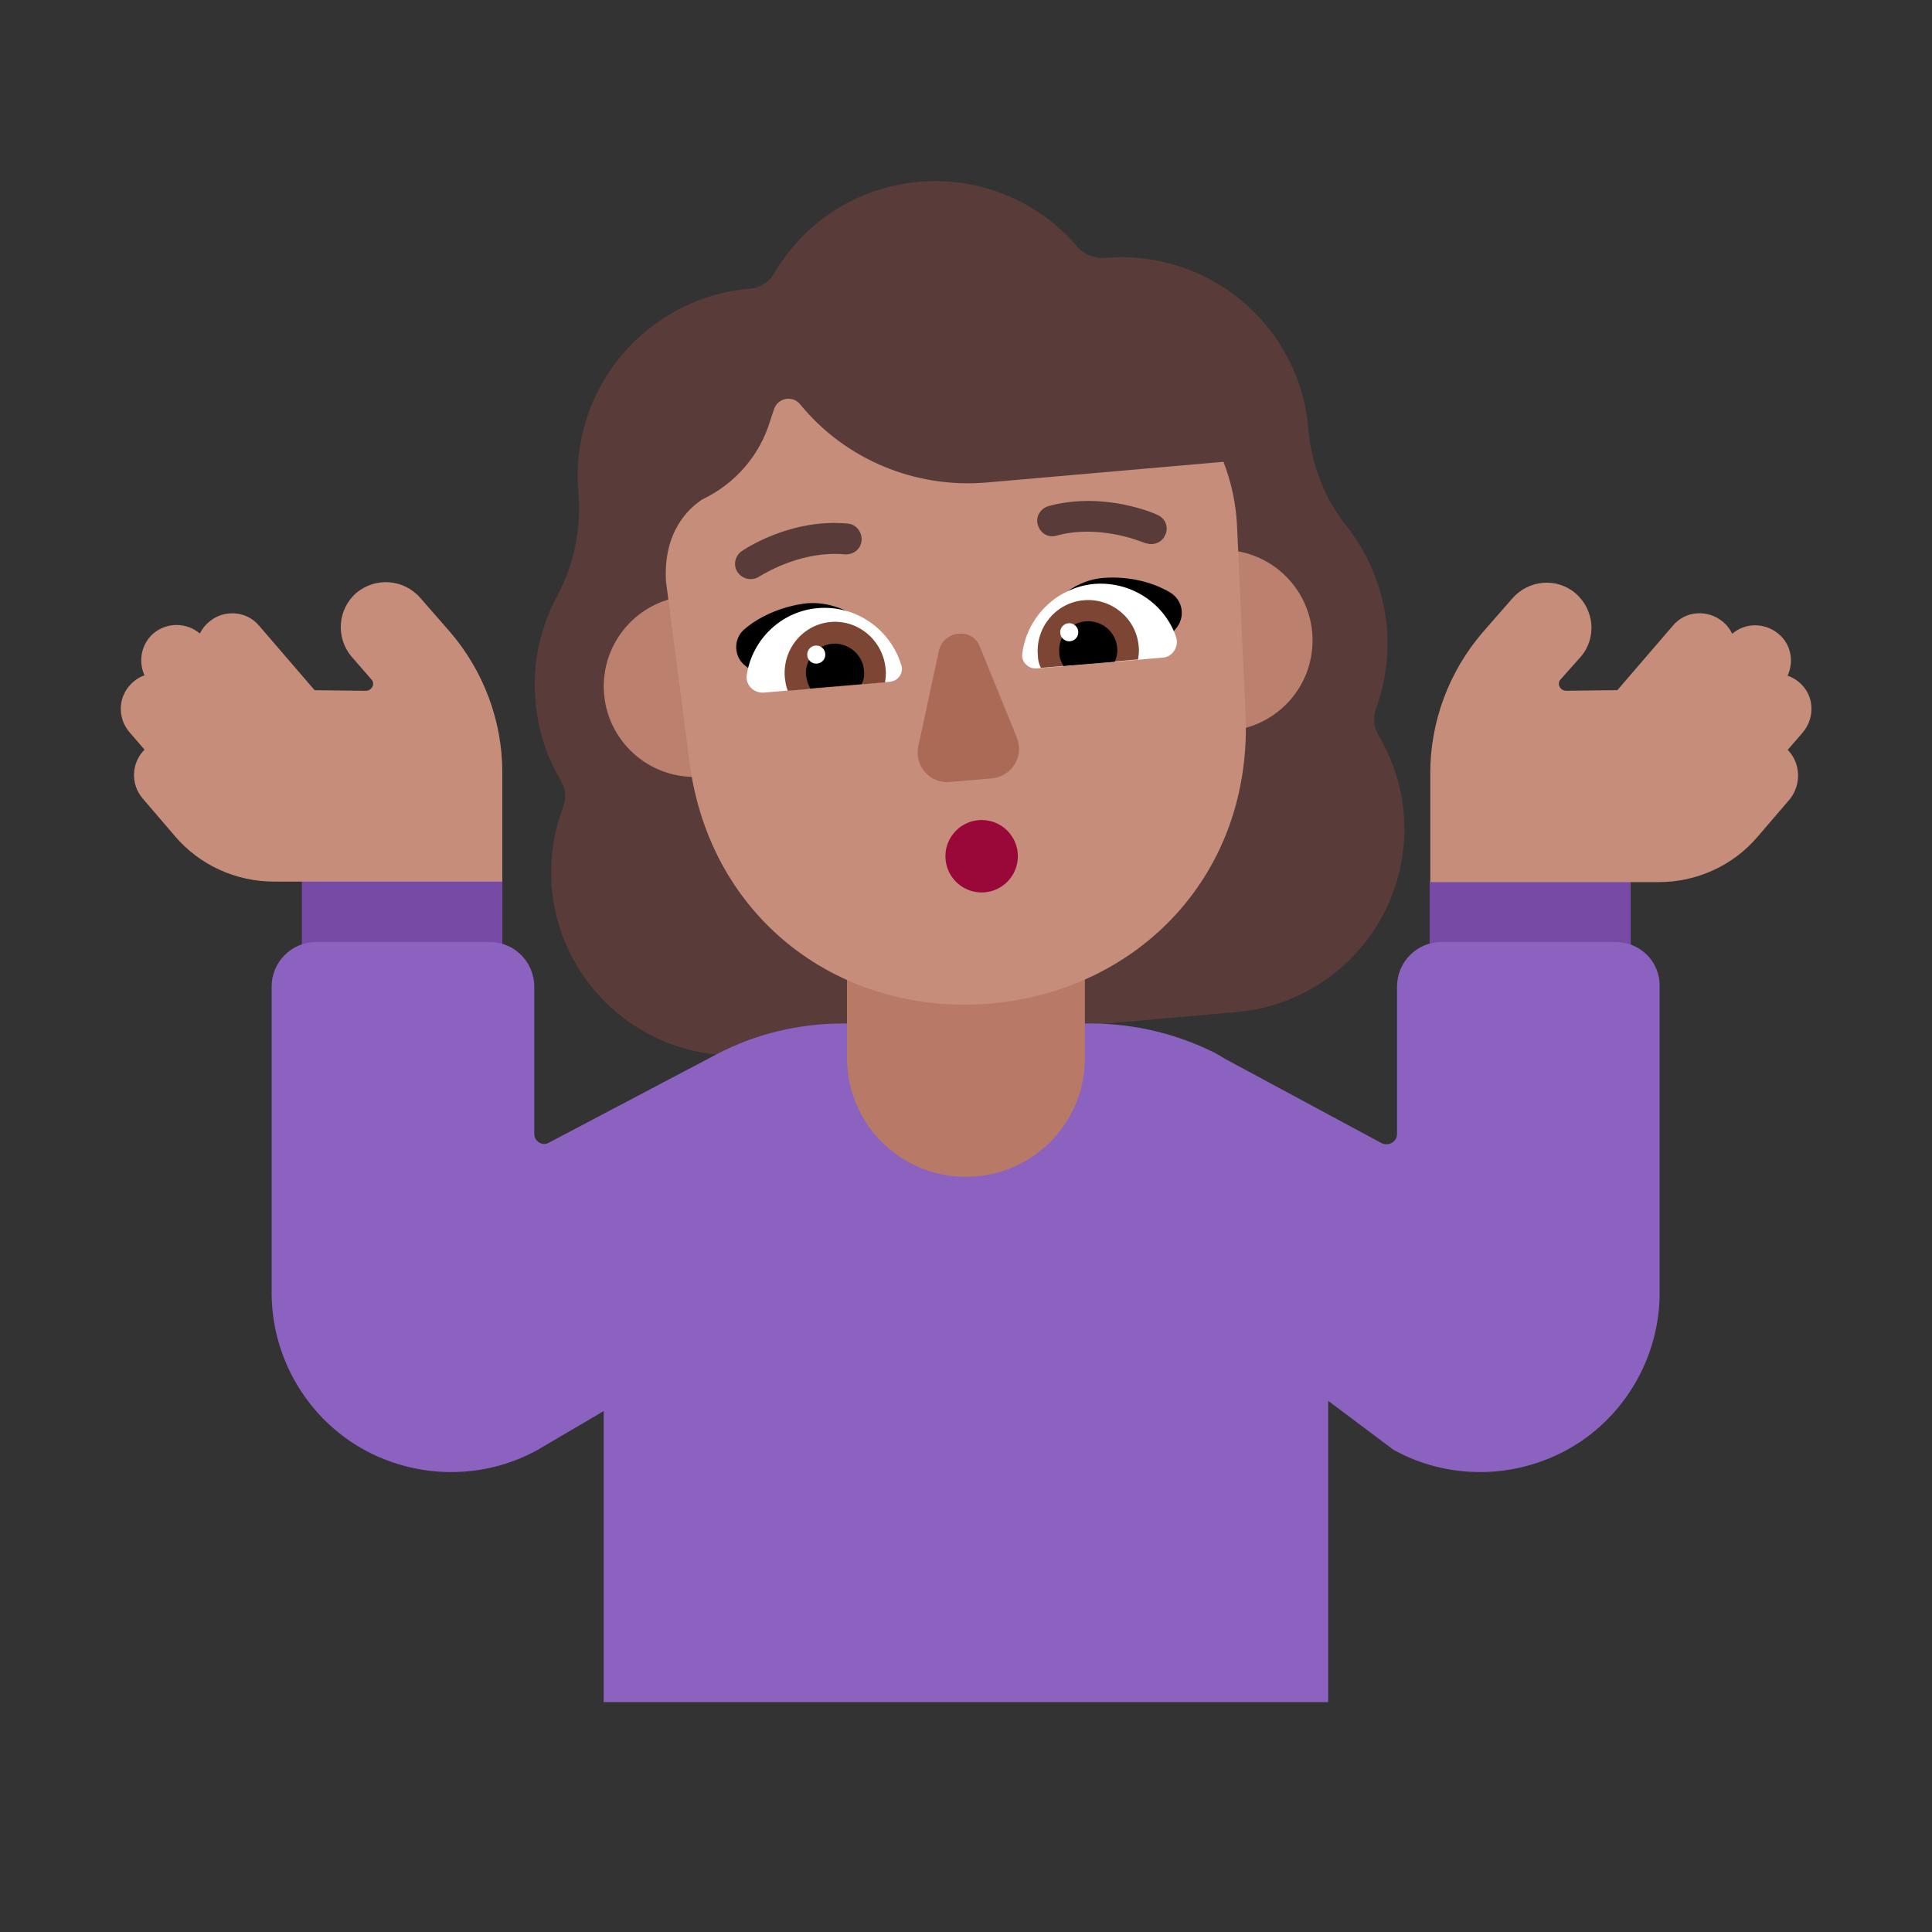 <svg enable-background="new 0 0 128 128" viewBox="0 0 128 128" xmlns="http://www.w3.org/2000/svg"><rect x="0" y="0" width="128" height="128" fill="#333333" stroke="none"/><g transform="scale(4)"><path d="m22.97 10.382c-.06-.63-.3-1.2-.66-1.66-.37-.46-.59-1.03-.64-1.62v-.01c-.15-1.71-1.66-2.97-3.37-2.82-.17.01-.34-.05-.45-.18-.63-.74-1.59-1.17-2.63-1.08s-1.91.68-2.4 1.52c-.09.15-.24.24-.41.25-1.71.15-2.98 1.66-2.83 3.37v.01c.05.59-.07 1.18-.35 1.71-.28.51-.42 1.12-.36 1.75.04.48.19.92.42 1.31.08.13.09.29.04.43-.16.42-.23.87-.19 1.35.15 1.67 1.62 2.9 3.29 2.76l8.06-.71c1.67-.15 2.9-1.62 2.76-3.29-.04-.47-.19-.91-.42-1.3-.08-.13-.09-.29-.04-.43.15-.41.22-.88.18-1.36z" fill="#593b39"/><path d="m8.32 14.602-1.601-.881-1.719.881v1.64h3.32z" fill="#774aa6"/><path d="m23.68 14.602 1.655-.881 1.675.881v1.64h-3.33z" fill="#774aa6"/><path d="m2.14 12.122.254.295c-.216.213-.236.565-.034.805 0 0 .19.22.54.63.41.48 1.01.75 1.64.75h3.78v-1.81c0-.85-.31-1.68-.87-2.33l-.49-.56c-.27-.31-.74-.35-1.06-.08-.31.27-.34.74-.08 1.05l.33.38c.07.07.01.19-.09.19l-.849-.01-.921-1.07c-.21-.25-.59-.27-.83-.06-.065.054-.115.12-.15.191-.215-.184-.542-.192-.77-.001-.199.174-.254.458-.147.693-.066.023-.128.059-.183.107-.25.21-.28.58-.07.83z" fill="#c68d7b"/><path d="m29.86 12.132-.25.288c.212.214.231.563.04.811 0 0-.19.22-.54.63-.41.48-1.01.75-1.64.75h-3.78v-1.81c0-.85.31-1.68.87-2.33l.49-.56c.27-.31.74-.35 1.05-.08.31.27.35.74.08 1.05l-.33.37c-.07.07-.01.19.09.19l.849-.01.921-1.07c.21-.25.58-.27.83-.06.067.056.117.124.151.197.215-.189.542-.188.769.003.207.173.256.456.148.69.068.024.133.06.192.11.25.21.27.58.06.83z" fill="#c68d7b"/><path d="m26.759 15.602h-2.88c-.41 0-.74.33-.74.74v2.44c0 .13-.14.21-.26.15l-2.58-1.39c-.04-.02-.08-.05-.12-.07l-.05-.03c-.62-.31-1.32-.49-2.07-.49h-4.09c-.76 0-1.47.18-2.1.51l-2.77 1.46c-.1.07-.25-.01-.25-.14v-2.44c0-.41-.33-.74-.74-.74h-2.87c-.41 0-.74.33-.74.74v5.07c0 1.05.56 2.03 1.46 2.56.46.27.99.41 1.51.41.5 0 .99-.12 1.44-.37l1.09-.64v4.82h12v-4.99l1.08.81c.45.25.94.37 1.44.37.52 0 1.05-.14 1.51-.41.9-.53 1.46-1.51 1.46-2.56v-5.07c.01-.41-.32-.74-.73-.74z" fill="#8b62bf"/><path d="m15.999 19.492c-1.09 0-1.97-.88-1.97-1.97v-2.32c0-1.09.88-1.97 1.97-1.97s1.97.88 1.97 1.97v2.33c0 1.08-.88 1.96-1.97 1.96z" fill="#b87a66"/><path d="m11.136 9.912c-.652.163-1.136.753-1.136 1.456 0 .828.672 1.5 1.5 1.5.03 0 .06-.001.09-.003z" fill="#bb806e"/><path d="m20.477 12.089c.716-.114 1.263-.734 1.263-1.481 0-.773-.585-1.41-1.337-1.491z" fill="#bb806e"/><path d="m11.634 8.271c-.221.143-.652.532-.603 1.359l.389 2.992c.34 2.62 2.52 4.21 4.99 4 2.47-.22 4.34-2.16 4.22-4.8l-.14-3.1c-.017-.378-.096-.739-.226-1.073l-3.925.343c-1.18.1-2.34-.38-3.09-1.3-.13-.15-.37-.1-.43.09l-.06.18c-.175.589-.592 1.056-1.125 1.309z" fill="#c68d7b"/><path d="m18.279 9.572c-.53.04-.93.45-1.16.88.225.048.445.091.663.134.421.083.836.164 1.277.276l.41-.44c.17-.19.13-.48-.09-.61-.32-.19-.73-.27-1.1-.24z"/><path d="m13.37 9.992c.53-.04 1 .28 1.3.67-.253.104-.498.199-.741.293-.363.14-.722.279-1.099.447l-.48-.37c-.2-.15-.21-.45-.02-.61.28-.24.67-.39 1.04-.43z"/><path d="m19.48 10.552c-.19-.56-.75-.93-1.36-.88-.63.06-1.12.56-1.19 1.17-.01.13.11.24.24.23l2.09-.18c.16-.01.27-.18.22-.34z" fill="#fff"/><path d="m12.37 11.172c.09-.58.57-1.05 1.18-1.1.63-.05 1.2.35 1.38.95.04.13-.06.26-.19.27l-2.09.18c-.17.01-.31-.13-.28-.3z" fill="#fff"/><path d="m18.86 10.702c-.04-.46-.45-.8-.91-.76s-.8.45-.76.91c0 .08.02.15.05.21l1.61-.14c.01-.07.02-.14.01-.22z" fill="#7d4533"/><path d="m12.999 11.222c-.04-.47.3-.88.76-.92s.87.31.91.78c.01.07 0 .15-.01.22l-1.61.14c-.03-.07-.04-.14-.05-.22z" fill="#7d4533"/><path d="m17.984 10.291c-.27.02-.46.26-.44.52 0 .08.03.15.07.22l.85-.07c.03-.07.05-.15.04-.23-.02-.27-.26-.46-.52-.44z"/><path d="m13.79 10.662c.26-.02.5.18.52.44.01.08 0 .16-.04.23l-.85.07c-.04-.07-.06-.14-.07-.22-.02-.26.18-.5.44-.52z"/><path d="m17.86 10.472c0 .083-.067.15-.15.15-.083 0-.15-.067-.15-.15 0-.083.067-.15.15-.15.083 0 .15.067.15.15z" fill="#fff"/><path d="m13.67 10.842c0 .083-.067.15-.15.15-.083 0-.15-.067-.15-.15s.067-.15.15-.15c.083 0 .15.067.15.15z" fill="#fff"/><path d="m15.55 10.782-.34 1.58c-.07.32.19.62.52.59l.7-.06c.33-.03.54-.37.41-.68l-.61-1.5c-.12-.32-.6-.28-.68.07z" fill="#ab6a55"/><path d="m18.979 8.997c.031.008.057.015.09.015.09 0 .19-.05.23-.15.06-.12.01-.27-.12-.33-.03-.02-.89-.4-1.81-.15-.14.04-.22.18-.18.31.04.14.17.22.31.18.67-.184 1.332.071 1.444.114.01.004.016.006.016.006.007.002.013.003.02.005z" fill="#593b39"/><path d="m12.22 9.482c.05.07.13.11.21.11.05 0 .1-.01.14-.04 0 0 .008-.004.02-.011.116-.069.713-.422 1.4-.359.15.01.27-.09.28-.23s-.09-.27-.23-.28c-.945-.089-1.706.423-1.758.459l-.002.001c-.11.08-.14.24-.06.35z" fill="#593b39"/><path d="m16.259 14.782c.331 0 .6-.269.6-.6s-.269-.6-.6-.6c-.331 0-.6.269-.6.6s.269.6.6.6z" fill="#990838"/></g></svg>